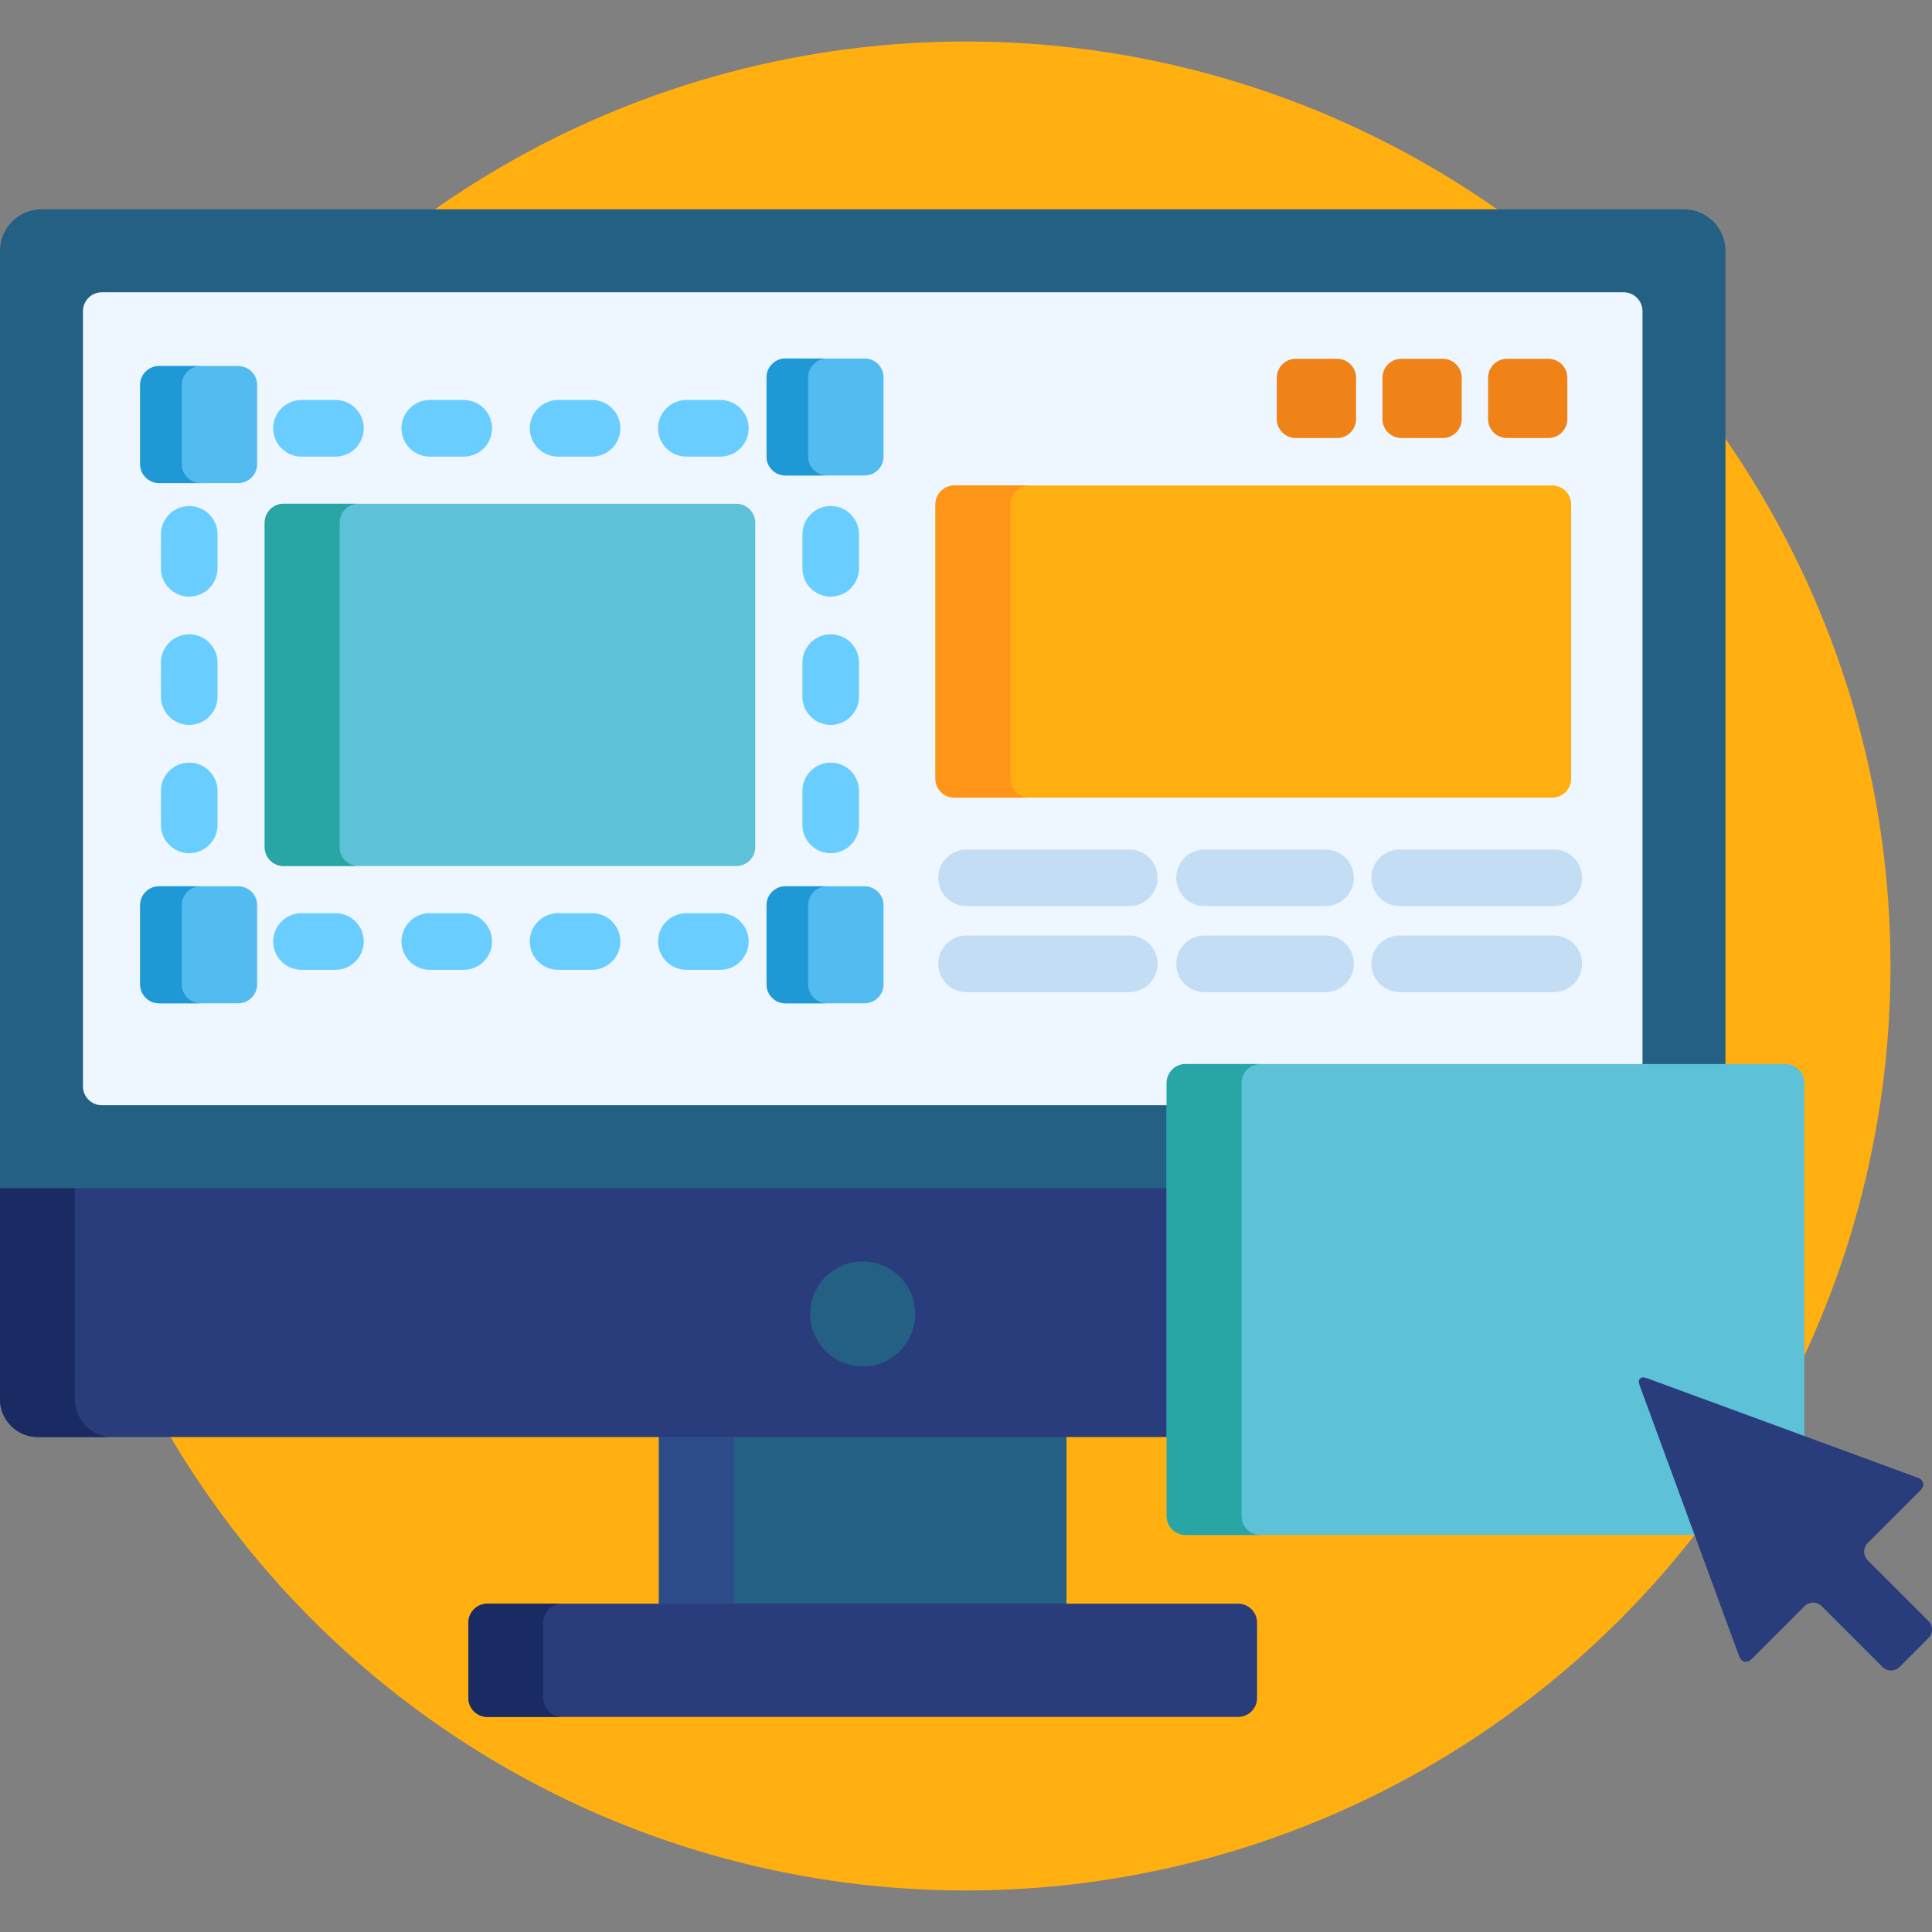 <?xml version="1.0"?>
<svg xmlns="http://www.w3.org/2000/svg" xmlns:xlink="http://www.w3.org/1999/xlink" xmlns:svgjs="http://svgjs.com/svgjs" version="1.1" width="512" height="512" x="0" y="0" viewBox="0 0 512 512" style="enable-background:new 0 0 512 512" xml:space="preserve" class=""><rect x="0" y="0" width="512" height="512" fill="#808080" stroke="none"/><g>
<circle xmlns="http://www.w3.org/2000/svg" style="" cx="256" cy="256" r="245" fill="#ffaf10" data-original="#ffaf10" class=""/>
<rect xmlns="http://www.w3.org/2000/svg" x="174.63" y="379.83" style="" width="108" height="46.17" fill="#246084" data-original="#445ea0" class=""/>
<rect xmlns="http://www.w3.org/2000/svg" x="174.63" y="379.83" style="" width="19.842" height="46.17" fill="#2e4c89" data-original="#2e4c89" class=""/>
<path xmlns="http://www.w3.org/2000/svg" style="" d="M333.134,450c0,2.75-2.25,5-5,5H129.131c-2.75,0-5-2.25-5-5v-20c0-2.75,2.25-5,5-5h199.003  c2.75,0,5,2.25,5,5V450z" fill="#293d7c" data-original="#293d7c" class=""/>
<path xmlns="http://www.w3.org/2000/svg" style="" d="M143.973,450v-20c0-2.75,2.25-5,5-5h-19.842c-2.75,0-5,2.25-5,5v20c0,2.75,2.25,5,5,5h19.842  C146.223,455,143.973,452.75,143.973,450z" fill="#1a2b63" data-original="#1a2b63" class=""/>
<path xmlns="http://www.w3.org/2000/svg" style="" d="M0,370.834c0,5.5,4.5,10,10,10h300.175v-66.951H0V370.834z" fill="#293d7c" data-original="#293d7c" class=""/>
<path xmlns="http://www.w3.org/2000/svg" style="" d="M19.842,370.834v-56.951H0v56.951c0,5.5,4.5,10,10,10h19.842  C24.342,380.834,19.842,376.334,19.842,370.834z" fill="#1a2b63" data-original="#1a2b63" class=""/>
<path xmlns="http://www.w3.org/2000/svg" style="" d="M310.175,286.987c0-2.206,1.794-4,4-4h143.09V66.465c0-6.046-4.946-10.992-10.991-10.992H10.992  C4.946,55.473,0,60.419,0,66.465v248.418h310.175V286.987z" fill="#246084" data-original="#445ea0" class=""/>
<path xmlns="http://www.w3.org/2000/svg" style="" d="M310.175,286.987c0-2.206,1.794-4,4-4h121.107V82.457c0-2.75-2.25-5-5-5H26.984c-2.75,0-5,2.25-5,5  v205.441c0,2.75,2.25,5,5,5h283.19L310.175,286.987L310.175,286.987z" fill="#eef6ff" data-original="#eef6ff" class=""/>
<circle xmlns="http://www.w3.org/2000/svg" style="" cx="228.63" cy="348.21" r="13.911" fill="#246084" data-original="#445ea0" class=""/>
<path xmlns="http://www.w3.org/2000/svg" style="" d="M416.361,206.376c0,2.75-2.25,5-5,5H252.904c-2.75,0-5-2.25-5-5v-72.718c0-2.75,2.25-5,5-5h158.457  c2.75,0,5,2.25,5,5L416.361,206.376L416.361,206.376z" fill="#ffaf10" data-original="#ffaf10" class=""/>
<path xmlns="http://www.w3.org/2000/svg" style="" d="M267.747,206.376v-72.718c0-2.75,2.25-5,5-5h-19.842c-2.75,0-5,2.25-5,5v72.718c0,2.75,2.25,5,5,5  h19.842C269.997,211.376,267.747,209.126,267.747,206.376z" fill="#ff9518" data-original="#ff9518"/>
<g xmlns="http://www.w3.org/2000/svg">
	<path style="" d="M299.266,240.121h-43.112c-4.142,0-7.5-3.357-7.5-7.5s3.358-7.5,7.5-7.5h43.112   c4.142,0,7.5,3.357,7.5,7.5S303.408,240.121,299.266,240.121z" fill="#c3ddf4" data-original="#c3ddf4" class=""/>
	<path style="" d="M299.266,262.916h-43.112c-4.142,0-7.5-3.357-7.5-7.5s3.358-7.5,7.5-7.5h43.112   c4.142,0,7.5,3.357,7.5,7.5S303.408,262.916,299.266,262.916z" fill="#c3ddf4" data-original="#c3ddf4" class=""/>
	<path style="" d="M351.28,240.121h-32.06c-4.142,0-7.5-3.357-7.5-7.5s3.358-7.5,7.5-7.5h32.06   c4.142,0,7.5,3.357,7.5,7.5S355.422,240.121,351.28,240.121z" fill="#c3ddf4" data-original="#c3ddf4" class=""/>
	<path style="" d="M351.28,262.916h-32.06c-4.142,0-7.5-3.357-7.5-7.5s3.358-7.5,7.5-7.5h32.06   c4.142,0,7.5,3.357,7.5,7.5S355.422,262.916,351.28,262.916z" fill="#c3ddf4" data-original="#c3ddf4" class=""/>
	<path style="" d="M411.772,240.121h-40.836c-4.142,0-7.5-3.357-7.5-7.5s3.358-7.5,7.5-7.5h40.836   c4.142,0,7.5,3.357,7.5,7.5S415.914,240.121,411.772,240.121z" fill="#c3ddf4" data-original="#c3ddf4" class=""/>
	<path style="" d="M411.772,262.916h-40.836c-4.142,0-7.5-3.357-7.5-7.5s3.358-7.5,7.5-7.5h40.836   c4.142,0,7.5,3.357,7.5,7.5S415.914,262.916,411.772,262.916z" fill="#c3ddf4" data-original="#c3ddf4" class=""/>
</g>
<g xmlns="http://www.w3.org/2000/svg">
	<path style="" d="M359.365,111.084c0,2.75-2.25,5-5,5h-10.999c-2.75,0-5-2.25-5-5v-10.999c0-2.75,2.25-5,5-5h10.999   c2.75,0,5,2.25,5,5V111.084z" fill="#ef8318" data-original="#ef8318" class=""/>
	<path style="" d="M387.363,111.084c0,2.75-2.25,5-5,5h-10.999c-2.75,0-5-2.25-5-5v-10.999c0-2.75,2.25-5,5-5h10.999   c2.75,0,5,2.25,5,5V111.084z" fill="#ef8318" data-original="#ef8318" class=""/>
	<path style="" d="M415.361,111.084c0,2.75-2.25,5-5,5h-10.999c-2.75,0-5-2.25-5-5v-10.999c0-2.75,2.25-5,5-5h10.999   c2.75,0,5,2.25,5,5V111.084z" fill="#ef8318" data-original="#ef8318" class=""/>
</g>
<g xmlns="http://www.w3.org/2000/svg">
	<path style="" d="M190.898,257.005h-9c-4.142,0-7.5-3.357-7.5-7.5s3.358-7.5,7.5-7.5h9c4.142,0,7.5,3.357,7.5,7.5   C198.398,253.648,195.04,257.005,190.898,257.005z" fill="#69cdff" data-original="#69cdff" class=""/>
	<path style="" d="M156.898,257.005h-9c-4.142,0-7.5-3.357-7.5-7.5s3.358-7.5,7.5-7.5h9c4.142,0,7.5,3.357,7.5,7.5   C164.398,253.648,161.04,257.005,156.898,257.005z" fill="#69cdff" data-original="#69cdff" class=""/>
	<path style="" d="M122.897,257.005h-9c-4.142,0-7.5-3.357-7.5-7.5s3.358-7.5,7.5-7.5h9c4.142,0,7.5,3.357,7.5,7.5   C130.398,253.648,127.04,257.005,122.897,257.005z" fill="#69cdff" data-original="#69cdff" class=""/>
	<path style="" d="M88.897,257.005h-9c-4.142,0-7.5-3.357-7.5-7.5s3.358-7.5,7.5-7.5h9c4.142,0,7.5,3.357,7.5,7.5   C96.397,253.648,93.04,257.005,88.897,257.005z" fill="#69cdff" data-original="#69cdff" class=""/>
	<path style="" d="M220.148,226.106c-4.142,0-7.5-3.357-7.5-7.5v-9c0-4.142,3.358-7.5,7.5-7.5s7.5,3.358,7.5,7.5v9   C227.648,222.749,224.29,226.106,220.148,226.106z" fill="#69cdff" data-original="#69cdff" class=""/>
	<path style="" d="M220.148,192.106c-4.142,0-7.5-3.357-7.5-7.5v-9c0-4.142,3.358-7.5,7.5-7.5s7.5,3.358,7.5,7.5v9   C227.648,188.749,224.29,192.106,220.148,192.106z" fill="#69cdff" data-original="#69cdff" class=""/>
	<path style="" d="M220.148,158.106c-4.142,0-7.5-3.357-7.5-7.5v-9c0-4.142,3.358-7.5,7.5-7.5s7.5,3.358,7.5,7.5v9   C227.648,154.749,224.29,158.106,220.148,158.106z" fill="#69cdff" data-original="#69cdff" class=""/>
	<path style="" d="M50.147,226.106c-4.142,0-7.5-3.357-7.5-7.5v-9c0-4.142,3.358-7.5,7.5-7.5s7.5,3.358,7.5,7.5v9   C57.647,222.749,54.29,226.106,50.147,226.106z" fill="#69cdff" data-original="#69cdff" class=""/>
	<path style="" d="M50.147,192.106c-4.142,0-7.5-3.357-7.5-7.5v-9c0-4.142,3.358-7.5,7.5-7.5s7.5,3.358,7.5,7.5v9   C57.647,188.749,54.29,192.106,50.147,192.106z" fill="#69cdff" data-original="#69cdff" class=""/>
	<path style="" d="M50.147,158.106c-4.142,0-7.5-3.357-7.5-7.5v-9c0-4.142,3.358-7.5,7.5-7.5s7.5,3.358,7.5,7.5v9   C57.647,154.749,54.29,158.106,50.147,158.106z" fill="#69cdff" data-original="#69cdff" class=""/>
	<path style="" d="M190.898,121.005h-9c-4.142,0-7.5-3.357-7.5-7.5s3.358-7.5,7.5-7.5h9c4.142,0,7.5,3.357,7.5,7.5   S195.04,121.005,190.898,121.005z" fill="#69cdff" data-original="#69cdff" class=""/>
	<path style="" d="M156.898,121.005h-9c-4.142,0-7.5-3.357-7.5-7.5s3.358-7.5,7.5-7.5h9c4.142,0,7.5,3.357,7.5,7.5   S161.04,121.005,156.898,121.005z" fill="#69cdff" data-original="#69cdff" class=""/>
	<path style="" d="M122.897,121.005h-9c-4.142,0-7.5-3.357-7.5-7.5s3.358-7.5,7.5-7.5h9c4.142,0,7.5,3.357,7.5,7.5   S127.04,121.005,122.897,121.005z" fill="#69cdff" data-original="#69cdff" class=""/>
	<path style="" d="M88.897,121.005h-9c-4.142,0-7.5-3.357-7.5-7.5s3.358-7.5,7.5-7.5h9c4.142,0,7.5,3.357,7.5,7.5   S93.04,121.005,88.897,121.005z" fill="#69cdff" data-original="#69cdff" class=""/>
</g>
<path xmlns="http://www.w3.org/2000/svg" style="" d="M200.148,224.505c0,2.75-2.25,5-5,5h-120c-2.75,0-5-2.25-5-5v-86c0-2.75,2.25-5,5-5h120  c2.75,0,5,2.25,5,5V224.505z" fill="#5dc1d8" data-original="#5dc1d8" class=""/>
<path xmlns="http://www.w3.org/2000/svg" style="" d="M89.99,224.505v-86c0-2.75,2.25-5,5-5H75.147c-2.75,0-5,2.25-5,5v86c0,2.75,2.25,5,5,5H94.99  C92.24,229.505,89.99,227.255,89.99,224.505z" fill="#28a5a5" data-original="#28a5a5" class=""/>
<g xmlns="http://www.w3.org/2000/svg">
	<path style="" d="M234.145,121.009c0,2.75-2.25,5-5,5h-21c-2.75,0-5-2.25-5-5v-21c0-2.75,2.25-5,5-5h21   c2.75,0,5,2.25,5,5V121.009z" fill="#52bbef" data-original="#52bbef" class=""/>
	<path style="" d="M68.145,123.009c0,2.75-2.25,5-5,5h-21c-2.75,0-5-2.25-5-5v-21c0-2.75,2.25-5,5-5h21   c2.75,0,5,2.25,5,5V123.009z" fill="#52bbef" data-original="#52bbef" class=""/>
	<path style="" d="M234.145,260.883c0,2.75-2.25,5-5,5h-21c-2.75,0-5-2.25-5-5v-21c0-2.75,2.25-5,5-5h21   c2.75,0,5,2.25,5,5V260.883z" fill="#52bbef" data-original="#52bbef" class=""/>
	<path style="" d="M68.145,260.883c0,2.75-2.25,5-5,5h-21c-2.75,0-5-2.25-5-5v-21c0-2.75,2.25-5,5-5h21   c2.75,0,5,2.25,5,5V260.883z" fill="#52bbef" data-original="#52bbef" class=""/>
</g>
<g xmlns="http://www.w3.org/2000/svg">
	<path style="" d="M214.167,121.009v-21c0-2.75,2.25-5,5-5h-11.022c-2.75,0-5,2.25-5,5v21c0,2.75,2.25,5,5,5h11.022   C216.417,126.009,214.167,123.759,214.167,121.009z" fill="#1e99d6" data-original="#1e99d6" class=""/>
	<path style="" d="M48.167,123.009v-21c0-2.75,2.25-5,5-5H42.145c-2.75,0-5,2.25-5,5v21c0,2.75,2.25,5,5,5h11.022   C50.417,128.009,48.167,125.759,48.167,123.009z" fill="#1e99d6" data-original="#1e99d6" class=""/>
	<path style="" d="M214.167,260.883v-21c0-2.75,2.25-5,5-5h-11.022c-2.75,0-5,2.25-5,5v21c0,2.75,2.25,5,5,5h11.022   C216.417,265.883,214.167,263.633,214.167,260.883z" fill="#1e99d6" data-original="#1e99d6" class=""/>
	<path style="" d="M48.167,260.883v-21c0-2.75,2.25-5,5-5H42.145c-2.75,0-5,2.25-5,5v21c0,2.75,2.25,5,5,5h11.022   C50.417,265.883,48.167,263.633,48.167,260.883z" fill="#1e99d6" data-original="#1e99d6" class=""/>
</g>
<path xmlns="http://www.w3.org/2000/svg" style="" d="M435.458,366.773c-0.155-0.422-0.143-0.662-0.121-0.74c0.001,0,0.062-0.006,0.119-0.006  c0.114,0,0.313,0.023,0.614,0.134l42.104,15.465v-94.638c0-2.75-2.25-5-5-5h-159c-2.75,0-5,2.25-5,5v114.8c0,2.75,2.25,5,5,5h135.98  L435.458,366.773z" fill="#5dc1d8" data-original="#5dc1d8" class=""/>
<path xmlns="http://www.w3.org/2000/svg" style="" d="M329.017,401.787v-114.8c0-2.75,2.25-5,5-5h-19.842c-2.75,0-5,2.25-5,5v114.8c0,2.75,2.25,5,5,5  h19.842C331.267,406.787,329.017,404.537,329.017,401.787z" fill="#28a5a5" data-original="#28a5a5" class=""/>
<path xmlns="http://www.w3.org/2000/svg" style="" d="M436.415,365.222c-1.647-0.605-2.501,0.248-1.896,1.896l26.365,71.782  c0.605,1.648,2.116,1.98,3.357,0.739l13.997-13.997c1.241-1.241,3.272-1.241,4.515,0l16.128,16.13c1.241,1.241,3.272,1.241,4.514,0  l7.674-7.674c1.241-1.241,1.241-3.273,0-4.514l-16.129-16.129c-1.241-1.241-1.241-3.272,0-4.514l13.996-13.997  c1.242-1.24,0.909-2.751-0.739-3.356L436.415,365.222z" fill="#293d7c" data-original="#293d7c" class=""/>
<g xmlns="http://www.w3.org/2000/svg">
</g>
<g xmlns="http://www.w3.org/2000/svg">
</g>
<g xmlns="http://www.w3.org/2000/svg">
</g>
<g xmlns="http://www.w3.org/2000/svg">
</g>
<g xmlns="http://www.w3.org/2000/svg">
</g>
<g xmlns="http://www.w3.org/2000/svg">
</g>
<g xmlns="http://www.w3.org/2000/svg">
</g>
<g xmlns="http://www.w3.org/2000/svg">
</g>
<g xmlns="http://www.w3.org/2000/svg">
</g>
<g xmlns="http://www.w3.org/2000/svg">
</g>
<g xmlns="http://www.w3.org/2000/svg">
</g>
<g xmlns="http://www.w3.org/2000/svg">
</g>
<g xmlns="http://www.w3.org/2000/svg">
</g>
<g xmlns="http://www.w3.org/2000/svg">
</g>
<g xmlns="http://www.w3.org/2000/svg">
</g>
</g></svg>
